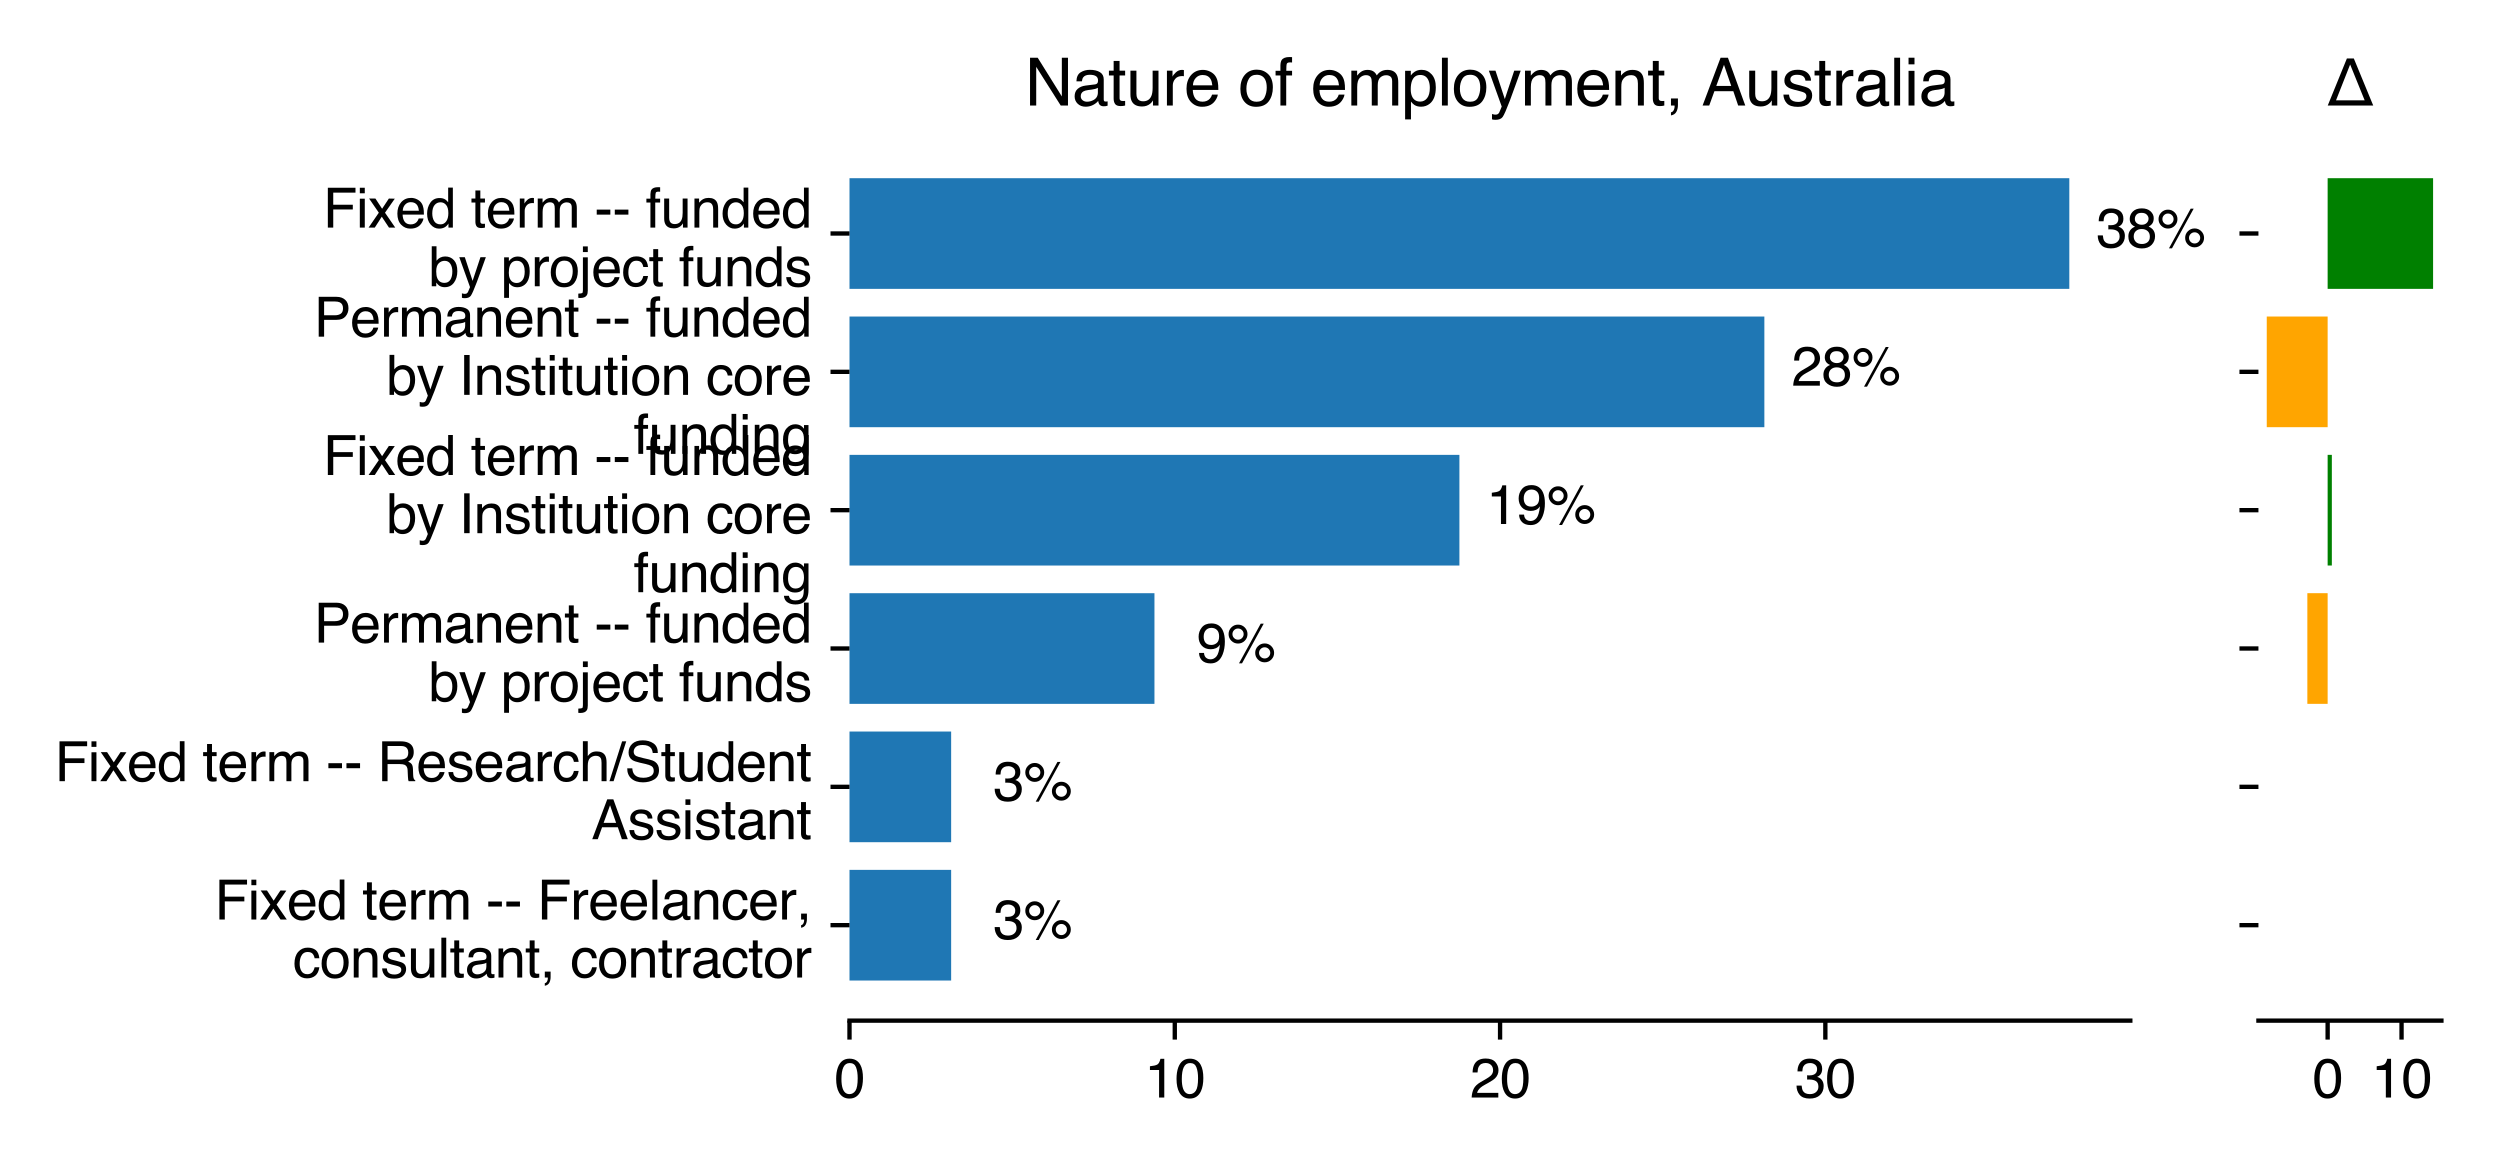 <?xml version="1.0" encoding="utf-8" standalone="no"?>
<!DOCTYPE svg PUBLIC "-//W3C//DTD SVG 1.1//EN"
  "http://www.w3.org/Graphics/SVG/1.1/DTD/svg11.dtd">
<svg xmlns:xlink="http://www.w3.org/1999/xlink" width="460.8pt" height="216pt" viewBox="0 0 460.8 216" xmlns="http://www.w3.org/2000/svg" version="1.1">
 <defs>
  <style type="text/css">*{stroke-linejoin: round; stroke-linecap: butt}</style>
 </defs>
 <g id="figure_1">
  <g id="patch_1">
   <path d="M 0 216 
L 460.8 216 
L 460.8 0 
L 0 0 
z
" style="fill: #ffffff"/>
  </g>
  <g id="axes_1">
   <g id="patch_2">
    <path d="M 156.58 188.12 
L 392.658 188.12 
L 392.658 25.451 
L 156.58 25.451 
z
" style="fill: #ffffff"/>
   </g>
   <g id="patch_3">
    <path d="M 156.58 180.726 
L 175.316 180.726 
L 175.316 160.329 
L 156.58 160.329 
z
" clip-path="url(#p1943623823)" style="fill: #1f77b4"/>
   </g>
   <g id="patch_4">
    <path d="M 156.58 155.229 
L 175.316 155.229 
L 175.316 134.832 
L 156.58 134.832 
z
" clip-path="url(#p1943623823)" style="fill: #1f77b4"/>
   </g>
   <g id="patch_5">
    <path d="M 156.58 129.733 
L 212.789 129.733 
L 212.789 109.335 
L 156.58 109.335 
z
" clip-path="url(#p1943623823)" style="fill: #1f77b4"/>
   </g>
   <g id="patch_6">
    <path d="M 156.58 104.236 
L 268.998 104.236 
L 268.998 83.839 
L 156.58 83.839 
z
" clip-path="url(#p1943623823)" style="fill: #1f77b4"/>
   </g>
   <g id="patch_7">
    <path d="M 156.58 78.739 
L 325.207 78.739 
L 325.207 58.342 
L 156.58 58.342 
z
" clip-path="url(#p1943623823)" style="fill: #1f77b4"/>
   </g>
   <g id="patch_8">
    <path d="M 156.58 53.243 
L 381.416 53.243 
L 381.416 32.845 
L 156.58 32.845 
z
" clip-path="url(#p1943623823)" style="fill: #1f77b4"/>
   </g>
   <g id="matplotlib.axis_1">
    <g id="xtick_1">
     <g id="line2d_1">
      <defs>
       <path id="m4c99cd72f3" d="M 0 0 
L 0 3.5 
" style="stroke: #000000; stroke-width: 0.8"/>
      </defs>
      <g>
       <use xlink:href="#m4c99cd72f3" x="156.58" y="188.12" style="stroke: #000000; stroke-width: 0.8"/>
      </g>
     </g>
     <g id="text_1">
      <!-- 0 -->
      <g transform="translate(153.8 202.293) scale(0.1 -0.1)">
       <defs>
        <path id="Helvetica-30" d="M 1731 4475 
Q 2600 4475 2988 3759 
Q 3288 3206 3288 2244 
Q 3288 1331 3016 734 
Q 2622 -122 1728 -122 
Q 922 -122 528 578 
Q 200 1163 200 2147 
Q 200 2909 397 3456 
Q 766 4475 1731 4475 
z
M 1725 391 
Q 2163 391 2422 778 
Q 2681 1166 2681 2222 
Q 2681 2984 2493 3476 
Q 2306 3969 1766 3969 
Q 1269 3969 1039 3501 
Q 809 3034 809 2125 
Q 809 1441 956 1025 
Q 1181 391 1725 391 
z
" transform="scale(0.016)"/>
       </defs>
       <use xlink:href="#Helvetica-30"/>
      </g>
     </g>
    </g>
    <g id="xtick_2">
     <g id="line2d_2">
      <g>
       <use xlink:href="#m4c99cd72f3" x="216.536" y="188.12" style="stroke: #000000; stroke-width: 0.8"/>
      </g>
     </g>
     <g id="text_2">
      <!-- 10 -->
      <g transform="translate(210.975 202.293) scale(0.1 -0.1)">
       <defs>
        <path id="Helvetica-31" d="M 613 3169 
L 613 3600 
Q 1222 3659 1462 3798 
Q 1703 3938 1822 4456 
L 2266 4456 
L 2266 0 
L 1666 0 
L 1666 3169 
L 613 3169 
z
" transform="scale(0.016)"/>
       </defs>
       <use xlink:href="#Helvetica-31"/>
       <use xlink:href="#Helvetica-30" x="55.615"/>
      </g>
     </g>
    </g>
    <g id="xtick_3">
     <g id="line2d_3">
      <g>
       <use xlink:href="#m4c99cd72f3" x="276.493" y="188.12" style="stroke: #000000; stroke-width: 0.8"/>
      </g>
     </g>
     <g id="text_3">
      <!-- 20 -->
      <g transform="translate(270.932 202.293) scale(0.1 -0.1)">
       <defs>
        <path id="Helvetica-32" d="M 200 0 
Q 231 578 439 1006 
Q 647 1434 1250 1784 
L 1850 2131 
Q 2253 2366 2416 2531 
Q 2672 2791 2672 3125 
Q 2672 3516 2437 3745 
Q 2203 3975 1813 3975 
Q 1234 3975 1013 3538 
Q 894 3303 881 2888 
L 309 2888 
Q 319 3472 525 3841 
Q 891 4491 1816 4491 
Q 2584 4491 2939 4075 
Q 3294 3659 3294 3150 
Q 3294 2613 2916 2231 
Q 2697 2009 2131 1694 
L 1703 1456 
Q 1397 1288 1222 1134 
Q 909 863 828 531 
L 3272 531 
L 3272 0 
L 200 0 
z
" transform="scale(0.016)"/>
       </defs>
       <use xlink:href="#Helvetica-32"/>
       <use xlink:href="#Helvetica-30" x="55.615"/>
      </g>
     </g>
    </g>
    <g id="xtick_4">
     <g id="line2d_4">
      <g>
       <use xlink:href="#m4c99cd72f3" x="336.449" y="188.12" style="stroke: #000000; stroke-width: 0.8"/>
      </g>
     </g>
     <g id="text_4">
      <!-- 30 -->
      <g transform="translate(330.888 202.293) scale(0.1 -0.1)">
       <defs>
        <path id="Helvetica-33" d="M 1663 -122 
Q 869 -122 511 314 
Q 153 750 153 1375 
L 741 1375 
Q 778 941 903 744 
Q 1122 391 1694 391 
Q 2138 391 2406 628 
Q 2675 866 2675 1241 
Q 2675 1703 2392 1887 
Q 2109 2072 1606 2072 
Q 1550 2072 1492 2070 
Q 1434 2069 1375 2066 
L 1375 2563 
Q 1463 2553 1522 2550 
Q 1581 2547 1650 2547 
Q 1966 2547 2169 2647 
Q 2525 2822 2525 3272 
Q 2525 3606 2287 3787 
Q 2050 3969 1734 3969 
Q 1172 3969 956 3594 
Q 838 3388 822 3006 
L 266 3006 
Q 266 3506 466 3856 
Q 809 4481 1675 4481 
Q 2359 4481 2734 4176 
Q 3109 3872 3109 3294 
Q 3109 2881 2888 2625 
Q 2750 2466 2531 2375 
Q 2884 2278 3082 2001 
Q 3281 1725 3281 1325 
Q 3281 684 2859 281 
Q 2438 -122 1663 -122 
z
" transform="scale(0.016)"/>
       </defs>
       <use xlink:href="#Helvetica-33"/>
       <use xlink:href="#Helvetica-30" x="55.615"/>
      </g>
     </g>
    </g>
   </g>
   <g id="matplotlib.axis_2">
    <g id="ytick_1">
     <g id="line2d_5">
      <defs>
       <path id="m8e343aef83" d="M 0 0 
L -3.5 0 
" style="stroke: #000000; stroke-width: 0.8"/>
      </defs>
      <g>
       <use xlink:href="#m8e343aef83" x="156.58" y="170.527" style="stroke: #000000; stroke-width: 0.8"/>
      </g>
     </g>
     <g id="text_5">
      <!-- Fixed term - - Freelancer, -->
      <g transform="translate(39.564 169.485) scale(0.1 -0.1)">
       <defs>
        <path id="Helvetica-46" d="M 547 4591 
L 3731 4591 
L 3731 4028 
L 1169 4028 
L 1169 2634 
L 3422 2634 
L 3422 2088 
L 1169 2088 
L 1169 0 
L 547 0 
L 547 4591 
z
" transform="scale(0.016)"/>
        <path id="Helvetica-69" d="M 413 3331 
L 984 3331 
L 984 0 
L 413 0 
L 413 3331 
z
M 413 4591 
L 984 4591 
L 984 3953 
L 413 3953 
L 413 4591 
z
" transform="scale(0.016)"/>
        <path id="Helvetica-78" d="M 94 3347 
L 822 3347 
L 1591 2169 
L 2369 3347 
L 3053 3331 
L 1925 1716 
L 3103 0 
L 2384 0 
L 1553 1256 
L 747 0 
L 34 0 
L 1213 1716 
L 94 3347 
z
" transform="scale(0.016)"/>
        <path id="Helvetica-65" d="M 1806 3422 
Q 2163 3422 2497 3255 
Q 2831 3088 3006 2822 
Q 3175 2569 3231 2231 
Q 3281 2000 3281 1494 
L 828 1494 
Q 844 984 1069 676 
Q 1294 369 1766 369 
Q 2206 369 2469 659 
Q 2619 828 2681 1050 
L 3234 1050 
Q 3213 866 3089 639 
Q 2966 413 2813 269 
Q 2556 19 2178 -69 
Q 1975 -119 1719 -119 
Q 1094 -119 659 336 
Q 225 791 225 1609 
Q 225 2416 662 2919 
Q 1100 3422 1806 3422 
z
M 2703 1941 
Q 2669 2306 2544 2525 
Q 2313 2931 1772 2931 
Q 1384 2931 1121 2651 
Q 859 2372 844 1941 
L 2703 1941 
z
M 1753 3428 
L 1753 3428 
z
" transform="scale(0.016)"/>
        <path id="Helvetica-64" d="M 769 1634 
Q 769 1097 997 734 
Q 1225 372 1728 372 
Q 2119 372 2370 708 
Q 2622 1044 2622 1672 
Q 2622 2306 2362 2611 
Q 2103 2916 1722 2916 
Q 1297 2916 1033 2591 
Q 769 2266 769 1634 
z
M 1616 3406 
Q 2000 3406 2259 3244 
Q 2409 3150 2600 2916 
L 2600 4606 
L 3141 4606 
L 3141 0 
L 2634 0 
L 2634 466 
Q 2438 156 2169 18 
Q 1900 -119 1553 -119 
Q 994 -119 584 351 
Q 175 822 175 1603 
Q 175 2334 548 2870 
Q 922 3406 1616 3406 
z
" transform="scale(0.016)"/>
        <path id="Helvetica-20" transform="scale(0.016)"/>
        <path id="Helvetica-74" d="M 525 4281 
L 1094 4281 
L 1094 3347 
L 1628 3347 
L 1628 2888 
L 1094 2888 
L 1094 703 
Q 1094 528 1213 469 
Q 1278 434 1431 434 
Q 1472 434 1519 436 
Q 1566 438 1628 444 
L 1628 0 
Q 1531 -28 1426 -40 
Q 1322 -53 1200 -53 
Q 806 -53 665 148 
Q 525 350 525 672 
L 525 2888 
L 72 2888 
L 72 3347 
L 525 3347 
L 525 4281 
z
" transform="scale(0.016)"/>
        <path id="Helvetica-72" d="M 428 3347 
L 963 3347 
L 963 2769 
Q 1028 2938 1284 3180 
Q 1541 3422 1875 3422 
Q 1891 3422 1928 3419 
Q 1966 3416 2056 3406 
L 2056 2813 
Q 2006 2822 1964 2825 
Q 1922 2828 1872 2828 
Q 1447 2828 1219 2554 
Q 991 2281 991 1925 
L 991 0 
L 428 0 
L 428 3347 
z
" transform="scale(0.016)"/>
        <path id="Helvetica-6d" d="M 413 3347 
L 969 3347 
L 969 2872 
Q 1169 3119 1331 3231 
Q 1609 3422 1963 3422 
Q 2363 3422 2606 3225 
Q 2744 3113 2856 2894 
Q 3044 3163 3297 3292 
Q 3550 3422 3866 3422 
Q 4541 3422 4784 2934 
Q 4916 2672 4916 2228 
L 4916 0 
L 4331 0 
L 4331 2325 
Q 4331 2659 4164 2784 
Q 3997 2909 3756 2909 
Q 3425 2909 3186 2687 
Q 2947 2466 2947 1947 
L 2947 0 
L 2375 0 
L 2375 2184 
Q 2375 2525 2294 2681 
Q 2166 2916 1816 2916 
Q 1497 2916 1236 2669 
Q 975 2422 975 1775 
L 975 0 
L 413 0 
L 413 3347 
z
" transform="scale(0.016)"/>
        <path id="Helvetica-2d" d="M 266 2072 
L 1834 2072 
L 1834 1494 
L 266 1494 
L 266 2072 
z
" transform="scale(0.016)"/>
        <path id="Helvetica-6c" d="M 428 4591 
L 991 4591 
L 991 0 
L 428 0 
L 428 4591 
z
" transform="scale(0.016)"/>
        <path id="Helvetica-61" d="M 844 891 
Q 844 647 1022 506 
Q 1200 366 1444 366 
Q 1741 366 2019 503 
Q 2488 731 2488 1250 
L 2488 1703 
Q 2384 1638 2221 1594 
Q 2059 1550 1903 1531 
L 1563 1488 
Q 1256 1447 1103 1359 
Q 844 1213 844 891 
z
M 2206 2028 
Q 2400 2053 2466 2191 
Q 2503 2266 2503 2406 
Q 2503 2694 2298 2823 
Q 2094 2953 1713 2953 
Q 1272 2953 1088 2716 
Q 984 2584 953 2325 
L 428 2325 
Q 444 2944 830 3186 
Q 1216 3428 1725 3428 
Q 2316 3428 2684 3203 
Q 3050 2978 3050 2503 
L 3050 575 
Q 3050 488 3086 434 
Q 3122 381 3238 381 
Q 3275 381 3322 386 
Q 3369 391 3422 400 
L 3422 -16 
Q 3291 -53 3222 -62 
Q 3153 -72 3034 -72 
Q 2744 -72 2613 134 
Q 2544 244 2516 444 
Q 2344 219 2022 53 
Q 1700 -113 1313 -113 
Q 847 -113 551 170 
Q 256 453 256 878 
Q 256 1344 547 1600 
Q 838 1856 1309 1916 
L 2206 2028 
z
M 1741 3428 
L 1741 3428 
z
" transform="scale(0.016)"/>
        <path id="Helvetica-6e" d="M 413 3347 
L 947 3347 
L 947 2872 
Q 1184 3166 1450 3294 
Q 1716 3422 2041 3422 
Q 2753 3422 3003 2925 
Q 3141 2653 3141 2147 
L 3141 0 
L 2569 0 
L 2569 2109 
Q 2569 2416 2478 2603 
Q 2328 2916 1934 2916 
Q 1734 2916 1606 2875 
Q 1375 2806 1200 2600 
Q 1059 2434 1017 2257 
Q 975 2081 975 1753 
L 975 0 
L 413 0 
L 413 3347 
z
M 1734 3428 
L 1734 3428 
z
" transform="scale(0.016)"/>
        <path id="Helvetica-63" d="M 1703 3444 
Q 2269 3444 2623 3169 
Q 2978 2894 3050 2222 
L 2503 2222 
Q 2453 2531 2275 2736 
Q 2097 2941 1703 2941 
Q 1166 2941 934 2416 
Q 784 2075 784 1575 
Q 784 1072 996 728 
Q 1209 384 1666 384 
Q 2016 384 2220 598 
Q 2425 813 2503 1184 
L 3050 1184 
Q 2956 519 2581 211 
Q 2206 -97 1622 -97 
Q 966 -97 575 383 
Q 184 863 184 1581 
Q 184 2463 612 2953 
Q 1041 3444 1703 3444 
z
M 1616 3428 
L 1616 3428 
z
" transform="scale(0.016)"/>
        <path id="Helvetica-2c" d="M 531 -653 
Q 747 -616 834 -350 
Q 881 -209 881 -78 
Q 881 -56 879 -39 
Q 878 -22 872 0 
L 531 0 
L 531 681 
L 1200 681 
L 1200 50 
Q 1200 -322 1050 -603 
Q 900 -884 531 -950 
L 531 -653 
z
" transform="scale(0.016)"/>
       </defs>
       <use xlink:href="#Helvetica-46"/>
       <use xlink:href="#Helvetica-69" x="61.084"/>
       <use xlink:href="#Helvetica-78" x="83.301"/>
       <use xlink:href="#Helvetica-65" x="133.301"/>
       <use xlink:href="#Helvetica-64" x="188.916"/>
       <use xlink:href="#Helvetica-20" x="244.531"/>
       <use xlink:href="#Helvetica-74" x="272.314"/>
       <use xlink:href="#Helvetica-65" x="300.098"/>
       <use xlink:href="#Helvetica-72" x="355.713"/>
       <use xlink:href="#Helvetica-6d" x="389.014"/>
       <use xlink:href="#Helvetica-20" x="472.314"/>
       <use xlink:href="#Helvetica-2d" x="500.098"/>
       <use xlink:href="#Helvetica-2d" x="533.398"/>
       <use xlink:href="#Helvetica-20" x="566.699"/>
       <use xlink:href="#Helvetica-46" x="594.482"/>
       <use xlink:href="#Helvetica-72" x="655.566"/>
       <use xlink:href="#Helvetica-65" x="688.867"/>
       <use xlink:href="#Helvetica-65" x="744.482"/>
       <use xlink:href="#Helvetica-6c" x="800.098"/>
       <use xlink:href="#Helvetica-61" x="822.314"/>
       <use xlink:href="#Helvetica-6e" x="877.93"/>
       <use xlink:href="#Helvetica-63" x="933.545"/>
       <use xlink:href="#Helvetica-65" x="983.545"/>
       <use xlink:href="#Helvetica-72" x="1039.16"/>
       <use xlink:href="#Helvetica-2c" x="1072.461"/>
      </g>
      <!-- consultant, contractor -->
      <g transform="translate(53.982 180.178) scale(0.1 -0.1)">
       <defs>
        <path id="Helvetica-6f" d="M 1741 363 
Q 2300 363 2508 786 
Q 2716 1209 2716 1728 
Q 2716 2197 2566 2491 
Q 2328 2953 1747 2953 
Q 1231 2953 997 2559 
Q 763 2166 763 1609 
Q 763 1075 997 719 
Q 1231 363 1741 363 
z
M 1763 3444 
Q 2409 3444 2856 3012 
Q 3303 2581 3303 1744 
Q 3303 934 2909 406 
Q 2516 -122 1688 -122 
Q 997 -122 590 345 
Q 184 813 184 1600 
Q 184 2444 612 2944 
Q 1041 3444 1763 3444 
z
M 1744 3428 
L 1744 3428 
z
" transform="scale(0.016)"/>
        <path id="Helvetica-73" d="M 747 1050 
Q 772 769 888 619 
Q 1100 347 1625 347 
Q 1938 347 2175 483 
Q 2413 619 2413 903 
Q 2413 1119 2222 1231 
Q 2100 1300 1741 1391 
L 1294 1503 
Q 866 1609 663 1741 
Q 300 1969 300 2372 
Q 300 2847 642 3140 
Q 984 3434 1563 3434 
Q 2319 3434 2653 2991 
Q 2863 2709 2856 2384 
L 2325 2384 
Q 2309 2575 2191 2731 
Q 1997 2953 1519 2953 
Q 1200 2953 1036 2831 
Q 872 2709 872 2509 
Q 872 2291 1088 2159 
Q 1213 2081 1456 2022 
L 1828 1931 
Q 2434 1784 2641 1647 
Q 2969 1431 2969 969 
Q 2969 522 2630 197 
Q 2291 -128 1597 -128 
Q 850 -128 539 211 
Q 228 550 206 1050 
L 747 1050 
z
M 1578 3428 
L 1578 3428 
z
" transform="scale(0.016)"/>
        <path id="Helvetica-75" d="M 975 3347 
L 975 1125 
Q 975 869 1056 706 
Q 1206 406 1616 406 
Q 2203 406 2416 931 
Q 2531 1213 2531 1703 
L 2531 3347 
L 3094 3347 
L 3094 0 
L 2563 0 
L 2569 494 
Q 2459 303 2297 172 
Q 1975 -91 1516 -91 
Q 800 -91 541 388 
Q 400 644 400 1072 
L 400 3347 
L 975 3347 
z
M 1747 3428 
L 1747 3428 
z
" transform="scale(0.016)"/>
       </defs>
       <use xlink:href="#Helvetica-63"/>
       <use xlink:href="#Helvetica-6f" x="50"/>
       <use xlink:href="#Helvetica-6e" x="105.615"/>
       <use xlink:href="#Helvetica-73" x="161.23"/>
       <use xlink:href="#Helvetica-75" x="211.23"/>
       <use xlink:href="#Helvetica-6c" x="266.846"/>
       <use xlink:href="#Helvetica-74" x="289.062"/>
       <use xlink:href="#Helvetica-61" x="316.846"/>
       <use xlink:href="#Helvetica-6e" x="372.461"/>
       <use xlink:href="#Helvetica-74" x="428.076"/>
       <use xlink:href="#Helvetica-2c" x="455.859"/>
       <use xlink:href="#Helvetica-20" x="483.643"/>
       <use xlink:href="#Helvetica-63" x="511.426"/>
       <use xlink:href="#Helvetica-6f" x="561.426"/>
       <use xlink:href="#Helvetica-6e" x="617.041"/>
       <use xlink:href="#Helvetica-74" x="672.656"/>
       <use xlink:href="#Helvetica-72" x="700.439"/>
       <use xlink:href="#Helvetica-61" x="733.74"/>
       <use xlink:href="#Helvetica-63" x="789.355"/>
       <use xlink:href="#Helvetica-74" x="839.355"/>
       <use xlink:href="#Helvetica-6f" x="867.139"/>
       <use xlink:href="#Helvetica-72" x="922.754"/>
      </g>
     </g>
    </g>
    <g id="ytick_2">
     <g id="line2d_6">
      <g>
       <use xlink:href="#m8e343aef83" x="156.58" y="145.031" style="stroke: #000000; stroke-width: 0.8"/>
      </g>
     </g>
     <g id="text_6">
      <!-- Fixed term - - Research/Student -->
      <g transform="translate(10.092 143.988) scale(0.1 -0.1)">
       <defs>
        <path id="Helvetica-52" d="M 2622 2488 
Q 3059 2488 3314 2663 
Q 3569 2838 3569 3294 
Q 3569 3784 3213 3963 
Q 3022 4056 2703 4056 
L 1184 4056 
L 1184 2488 
L 2622 2488 
z
M 563 4591 
L 2688 4591 
Q 3213 4591 3553 4438 
Q 4200 4144 4200 3353 
Q 4200 2941 4029 2678 
Q 3859 2416 3553 2256 
Q 3822 2147 3958 1969 
Q 4094 1791 4109 1391 
L 4131 775 
Q 4141 513 4175 384 
Q 4231 166 4375 103 
L 4375 0 
L 3613 0 
Q 3581 59 3562 153 
Q 3544 247 3531 516 
L 3494 1281 
Q 3472 1731 3159 1884 
Q 2981 1969 2600 1969 
L 1184 1969 
L 1184 0 
L 563 0 
L 563 4591 
z
" transform="scale(0.016)"/>
        <path id="Helvetica-68" d="M 413 4606 
L 975 4606 
L 975 2894 
Q 1175 3147 1334 3250 
Q 1606 3428 2013 3428 
Q 2741 3428 3000 2919 
Q 3141 2641 3141 2147 
L 3141 0 
L 2563 0 
L 2563 2109 
Q 2563 2478 2469 2650 
Q 2316 2925 1894 2925 
Q 1544 2925 1259 2684 
Q 975 2444 975 1775 
L 975 0 
L 413 0 
L 413 4606 
z
" transform="scale(0.016)"/>
        <path id="Helvetica-2f" d="M 1456 4591 
L 1931 4591 
L 475 0 
L 0 0 
L 1456 4591 
z
" transform="scale(0.016)"/>
        <path id="Helvetica-53" d="M 894 1481 
Q 916 1091 1078 847 
Q 1388 391 2169 391 
Q 2519 391 2806 491 
Q 3363 684 3363 1184 
Q 3363 1559 3128 1719 
Q 2891 1875 2384 1991 
L 1763 2131 
Q 1153 2269 900 2434 
Q 463 2722 463 3294 
Q 463 3913 891 4309 
Q 1319 4706 2103 4706 
Q 2825 4706 3329 4357 
Q 3834 4009 3834 3244 
L 3250 3244 
Q 3203 3613 3050 3809 
Q 2766 4169 2084 4169 
Q 1534 4169 1293 3937 
Q 1053 3706 1053 3400 
Q 1053 3063 1334 2906 
Q 1519 2806 2169 2656 
L 2813 2509 
Q 3278 2403 3531 2219 
Q 3969 1897 3969 1284 
Q 3969 522 3414 194 
Q 2859 -134 2125 -134 
Q 1269 -134 784 303 
Q 300 738 309 1481 
L 894 1481 
z
M 2150 4716 
L 2150 4716 
z
" transform="scale(0.016)"/>
       </defs>
       <use xlink:href="#Helvetica-46"/>
       <use xlink:href="#Helvetica-69" x="61.084"/>
       <use xlink:href="#Helvetica-78" x="83.301"/>
       <use xlink:href="#Helvetica-65" x="133.301"/>
       <use xlink:href="#Helvetica-64" x="188.916"/>
       <use xlink:href="#Helvetica-20" x="244.531"/>
       <use xlink:href="#Helvetica-74" x="272.314"/>
       <use xlink:href="#Helvetica-65" x="300.098"/>
       <use xlink:href="#Helvetica-72" x="355.713"/>
       <use xlink:href="#Helvetica-6d" x="389.014"/>
       <use xlink:href="#Helvetica-20" x="472.314"/>
       <use xlink:href="#Helvetica-2d" x="500.098"/>
       <use xlink:href="#Helvetica-2d" x="533.398"/>
       <use xlink:href="#Helvetica-20" x="566.699"/>
       <use xlink:href="#Helvetica-52" x="594.482"/>
       <use xlink:href="#Helvetica-65" x="666.699"/>
       <use xlink:href="#Helvetica-73" x="722.314"/>
       <use xlink:href="#Helvetica-65" x="772.314"/>
       <use xlink:href="#Helvetica-61" x="827.93"/>
       <use xlink:href="#Helvetica-72" x="883.545"/>
       <use xlink:href="#Helvetica-63" x="916.846"/>
       <use xlink:href="#Helvetica-68" x="966.846"/>
       <use xlink:href="#Helvetica-2f" x="1022.461"/>
       <use xlink:href="#Helvetica-53" x="1050.244"/>
       <use xlink:href="#Helvetica-74" x="1116.943"/>
       <use xlink:href="#Helvetica-75" x="1144.727"/>
       <use xlink:href="#Helvetica-64" x="1200.342"/>
       <use xlink:href="#Helvetica-65" x="1255.957"/>
       <use xlink:href="#Helvetica-6e" x="1311.572"/>
       <use xlink:href="#Helvetica-74" x="1367.188"/>
      </g>
      <!-- Assistant -->
      <g transform="translate(109.01 154.681) scale(0.1 -0.1)">
       <defs>
        <path id="Helvetica-41" d="M 2844 1881 
L 2147 3909 
L 1406 1881 
L 2844 1881 
z
M 1822 4591 
L 2525 4591 
L 4191 0 
L 3509 0 
L 3044 1375 
L 1228 1375 
L 731 0 
L 94 0 
L 1822 4591 
z
" transform="scale(0.016)"/>
       </defs>
       <use xlink:href="#Helvetica-41"/>
       <use xlink:href="#Helvetica-73" x="66.699"/>
       <use xlink:href="#Helvetica-73" x="116.699"/>
       <use xlink:href="#Helvetica-69" x="166.699"/>
       <use xlink:href="#Helvetica-73" x="188.916"/>
       <use xlink:href="#Helvetica-74" x="238.916"/>
       <use xlink:href="#Helvetica-61" x="266.699"/>
       <use xlink:href="#Helvetica-6e" x="322.314"/>
       <use xlink:href="#Helvetica-74" x="377.93"/>
      </g>
     </g>
    </g>
    <g id="ytick_3">
     <g id="line2d_7">
      <g>
       <use xlink:href="#m8e343aef83" x="156.58" y="119.534" style="stroke: #000000; stroke-width: 0.8"/>
      </g>
     </g>
     <g id="text_7">
      <!-- Permanent - - funded -->
      <g transform="translate(57.869 118.441) scale(0.1 -0.1)">
       <defs>
        <path id="Helvetica-50" d="M 547 4591 
L 2613 4591 
Q 3225 4591 3600 4245 
Q 3975 3900 3975 3275 
Q 3975 2738 3640 2339 
Q 3306 1941 2613 1941 
L 1169 1941 
L 1169 0 
L 547 0 
L 547 4591 
z
M 3347 3272 
Q 3347 3778 2972 3959 
Q 2766 4056 2406 4056 
L 1169 4056 
L 1169 2466 
L 2406 2466 
Q 2825 2466 3086 2644 
Q 3347 2822 3347 3272 
z
" transform="scale(0.016)"/>
        <path id="Helvetica-66" d="M 553 3856 
Q 566 4206 675 4369 
Q 872 4656 1434 4656 
Q 1488 4656 1544 4653 
Q 1600 4650 1672 4644 
L 1672 4131 
Q 1584 4138 1545 4139 
Q 1506 4141 1472 4141 
Q 1216 4141 1166 4008 
Q 1116 3875 1116 3331 
L 1672 3331 
L 1672 2888 
L 1109 2888 
L 1109 0 
L 553 0 
L 553 2888 
L 88 2888 
L 88 3331 
L 553 3331 
L 553 3856 
z
" transform="scale(0.016)"/>
       </defs>
       <use xlink:href="#Helvetica-50"/>
       <use xlink:href="#Helvetica-65" x="66.699"/>
       <use xlink:href="#Helvetica-72" x="122.314"/>
       <use xlink:href="#Helvetica-6d" x="155.615"/>
       <use xlink:href="#Helvetica-61" x="238.916"/>
       <use xlink:href="#Helvetica-6e" x="294.531"/>
       <use xlink:href="#Helvetica-65" x="350.146"/>
       <use xlink:href="#Helvetica-6e" x="405.762"/>
       <use xlink:href="#Helvetica-74" x="461.377"/>
       <use xlink:href="#Helvetica-20" x="489.16"/>
       <use xlink:href="#Helvetica-2d" x="516.943"/>
       <use xlink:href="#Helvetica-2d" x="550.244"/>
       <use xlink:href="#Helvetica-20" x="583.545"/>
       <use xlink:href="#Helvetica-66" x="611.328"/>
       <use xlink:href="#Helvetica-75" x="639.111"/>
       <use xlink:href="#Helvetica-6e" x="694.727"/>
       <use xlink:href="#Helvetica-64" x="750.342"/>
       <use xlink:href="#Helvetica-65" x="805.957"/>
       <use xlink:href="#Helvetica-64" x="861.572"/>
      </g>
      <!-- by project funds -->
      <g transform="translate(78.989 129.255) scale(0.1 -0.1)">
       <defs>
        <path id="Helvetica-62" d="M 369 4606 
L 916 4606 
L 916 2941 
Q 1100 3181 1356 3307 
Q 1613 3434 1913 3434 
Q 2538 3434 2927 3004 
Q 3316 2575 3316 1738 
Q 3316 944 2931 419 
Q 2547 -106 1866 -106 
Q 1484 -106 1222 78 
Q 1066 188 888 428 
L 888 0 
L 369 0 
L 369 4606 
z
M 1831 391 
Q 2288 391 2514 753 
Q 2741 1116 2741 1709 
Q 2741 2238 2514 2584 
Q 2288 2931 1847 2931 
Q 1463 2931 1173 2647 
Q 884 2363 884 1709 
Q 884 1238 1003 944 
Q 1225 391 1831 391 
z
" transform="scale(0.016)"/>
        <path id="Helvetica-79" d="M 2503 3347 
L 3125 3347 
Q 3006 3025 2597 1878 
Q 2291 1016 2084 472 
Q 1597 -809 1397 -1090 
Q 1197 -1372 709 -1372 
Q 591 -1372 527 -1362 
Q 463 -1353 369 -1328 
L 369 -816 
Q 516 -856 581 -865 
Q 647 -875 697 -875 
Q 853 -875 926 -823 
Q 1000 -772 1050 -697 
Q 1066 -672 1162 -440 
Q 1259 -209 1303 -97 
L 66 3347 
L 703 3347 
L 1600 622 
L 2503 3347 
z
M 1597 3428 
L 1597 3428 
z
" transform="scale(0.016)"/>
        <path id="Helvetica-70" d="M 1825 378 
Q 2219 378 2480 708 
Q 2741 1038 2741 1694 
Q 2741 2094 2625 2381 
Q 2406 2934 1825 2934 
Q 1241 2934 1025 2350 
Q 909 2038 909 1556 
Q 909 1169 1025 897 
Q 1244 378 1825 378 
z
M 369 3331 
L 916 3331 
L 916 2888 
Q 1084 3116 1284 3241 
Q 1569 3428 1953 3428 
Q 2522 3428 2919 2992 
Q 3316 2556 3316 1747 
Q 3316 653 2744 184 
Q 2381 -113 1900 -113 
Q 1522 -113 1266 53 
Q 1116 147 931 375 
L 931 -1334 
L 369 -1334 
L 369 3331 
z
" transform="scale(0.016)"/>
        <path id="Helvetica-6a" d="M 975 3941 
L 413 3941 
L 413 4591 
L 975 4591 
L 975 3941 
z
M -119 -847 
Q 259 -834 336 -779 
Q 413 -725 413 -438 
L 413 3331 
L 975 3331 
L 975 -497 
Q 975 -863 856 -1044 
Q 659 -1350 109 -1350 
Q 69 -1350 23 -1347 
Q -22 -1344 -119 -1334 
L -119 -847 
z
" transform="scale(0.016)"/>
       </defs>
       <use xlink:href="#Helvetica-62"/>
       <use xlink:href="#Helvetica-79" x="55.615"/>
       <use xlink:href="#Helvetica-20" x="105.615"/>
       <use xlink:href="#Helvetica-70" x="133.398"/>
       <use xlink:href="#Helvetica-72" x="189.014"/>
       <use xlink:href="#Helvetica-6f" x="222.314"/>
       <use xlink:href="#Helvetica-6a" x="277.93"/>
       <use xlink:href="#Helvetica-65" x="300.146"/>
       <use xlink:href="#Helvetica-63" x="355.762"/>
       <use xlink:href="#Helvetica-74" x="405.762"/>
       <use xlink:href="#Helvetica-20" x="433.545"/>
       <use xlink:href="#Helvetica-66" x="461.328"/>
       <use xlink:href="#Helvetica-75" x="489.111"/>
       <use xlink:href="#Helvetica-6e" x="544.727"/>
       <use xlink:href="#Helvetica-64" x="600.342"/>
       <use xlink:href="#Helvetica-73" x="655.957"/>
      </g>
     </g>
    </g>
    <g id="ytick_4">
     <g id="line2d_8">
      <g>
       <use xlink:href="#m8e343aef83" x="156.58" y="94.037" style="stroke: #000000; stroke-width: 0.8"/>
      </g>
     </g>
     <g id="text_8">
      <!-- Fixed term - - funded -->
      <g transform="translate(59.553 87.554) scale(0.1 -0.1)">
       <use xlink:href="#Helvetica-46"/>
       <use xlink:href="#Helvetica-69" x="61.084"/>
       <use xlink:href="#Helvetica-78" x="83.301"/>
       <use xlink:href="#Helvetica-65" x="133.301"/>
       <use xlink:href="#Helvetica-64" x="188.916"/>
       <use xlink:href="#Helvetica-20" x="244.531"/>
       <use xlink:href="#Helvetica-74" x="272.314"/>
       <use xlink:href="#Helvetica-65" x="300.098"/>
       <use xlink:href="#Helvetica-72" x="355.713"/>
       <use xlink:href="#Helvetica-6d" x="389.014"/>
       <use xlink:href="#Helvetica-20" x="472.314"/>
       <use xlink:href="#Helvetica-2d" x="500.098"/>
       <use xlink:href="#Helvetica-2d" x="533.398"/>
       <use xlink:href="#Helvetica-20" x="566.699"/>
       <use xlink:href="#Helvetica-66" x="594.482"/>
       <use xlink:href="#Helvetica-75" x="622.266"/>
       <use xlink:href="#Helvetica-6e" x="677.881"/>
       <use xlink:href="#Helvetica-64" x="733.496"/>
       <use xlink:href="#Helvetica-65" x="789.111"/>
       <use xlink:href="#Helvetica-64" x="844.727"/>
      </g>
      <!-- by Institution core -->
      <g transform="translate(71.211 98.275) scale(0.1 -0.1)">
       <defs>
        <path id="Helvetica-49" d="M 628 4591 
L 1256 4591 
L 1256 0 
L 628 0 
L 628 4591 
z
" transform="scale(0.016)"/>
       </defs>
       <use xlink:href="#Helvetica-62"/>
       <use xlink:href="#Helvetica-79" x="55.615"/>
       <use xlink:href="#Helvetica-20" x="105.615"/>
       <use xlink:href="#Helvetica-49" x="133.398"/>
       <use xlink:href="#Helvetica-6e" x="161.182"/>
       <use xlink:href="#Helvetica-73" x="216.797"/>
       <use xlink:href="#Helvetica-74" x="266.797"/>
       <use xlink:href="#Helvetica-69" x="294.58"/>
       <use xlink:href="#Helvetica-74" x="316.797"/>
       <use xlink:href="#Helvetica-75" x="344.58"/>
       <use xlink:href="#Helvetica-74" x="400.195"/>
       <use xlink:href="#Helvetica-69" x="427.979"/>
       <use xlink:href="#Helvetica-6f" x="450.195"/>
       <use xlink:href="#Helvetica-6e" x="505.811"/>
       <use xlink:href="#Helvetica-20" x="561.426"/>
       <use xlink:href="#Helvetica-63" x="589.209"/>
       <use xlink:href="#Helvetica-6f" x="639.209"/>
       <use xlink:href="#Helvetica-72" x="694.824"/>
       <use xlink:href="#Helvetica-65" x="728.125"/>
      </g>
      <!-- funding -->
      <g transform="translate(116.775 109.149) scale(0.1 -0.1)">
       <defs>
        <path id="Helvetica-67" d="M 1594 3406 
Q 1988 3406 2281 3213 
Q 2441 3103 2606 2894 
L 2606 3316 
L 3125 3316 
L 3125 272 
Q 3125 -366 2938 -734 
Q 2588 -1416 1616 -1416 
Q 1075 -1416 706 -1173 
Q 338 -931 294 -416 
L 866 -416 
Q 906 -641 1028 -763 
Q 1219 -950 1628 -950 
Q 2275 -950 2475 -494 
Q 2594 -225 2584 466 
Q 2416 209 2178 84 
Q 1941 -41 1550 -41 
Q 1006 -41 598 345 
Q 191 731 191 1622 
Q 191 2463 602 2934 
Q 1013 3406 1594 3406 
z
M 2606 1688 
Q 2606 2309 2350 2609 
Q 2094 2909 1697 2909 
Q 1103 2909 884 2353 
Q 769 2056 769 1575 
Q 769 1009 998 714 
Q 1228 419 1616 419 
Q 2222 419 2469 966 
Q 2606 1275 2606 1688 
z
M 1659 3428 
L 1659 3428 
z
" transform="scale(0.016)"/>
       </defs>
       <use xlink:href="#Helvetica-66"/>
       <use xlink:href="#Helvetica-75" x="27.783"/>
       <use xlink:href="#Helvetica-6e" x="83.398"/>
       <use xlink:href="#Helvetica-64" x="139.014"/>
       <use xlink:href="#Helvetica-69" x="194.629"/>
       <use xlink:href="#Helvetica-6e" x="216.846"/>
       <use xlink:href="#Helvetica-67" x="272.461"/>
      </g>
     </g>
    </g>
    <g id="ytick_5">
     <g id="line2d_9">
      <g>
       <use xlink:href="#m8e343aef83" x="156.58" y="68.541" style="stroke: #000000; stroke-width: 0.8"/>
      </g>
     </g>
     <g id="text_9">
      <!-- Permanent - - funded -->
      <g transform="translate(57.869 62.058) scale(0.1 -0.1)">
       <use xlink:href="#Helvetica-50"/>
       <use xlink:href="#Helvetica-65" x="66.699"/>
       <use xlink:href="#Helvetica-72" x="122.314"/>
       <use xlink:href="#Helvetica-6d" x="155.615"/>
       <use xlink:href="#Helvetica-61" x="238.916"/>
       <use xlink:href="#Helvetica-6e" x="294.531"/>
       <use xlink:href="#Helvetica-65" x="350.146"/>
       <use xlink:href="#Helvetica-6e" x="405.762"/>
       <use xlink:href="#Helvetica-74" x="461.377"/>
       <use xlink:href="#Helvetica-20" x="489.16"/>
       <use xlink:href="#Helvetica-2d" x="516.943"/>
       <use xlink:href="#Helvetica-2d" x="550.244"/>
       <use xlink:href="#Helvetica-20" x="583.545"/>
       <use xlink:href="#Helvetica-66" x="611.328"/>
       <use xlink:href="#Helvetica-75" x="639.111"/>
       <use xlink:href="#Helvetica-6e" x="694.727"/>
       <use xlink:href="#Helvetica-64" x="750.342"/>
       <use xlink:href="#Helvetica-65" x="805.957"/>
       <use xlink:href="#Helvetica-64" x="861.572"/>
      </g>
      <!-- by Institution core -->
      <g transform="translate(71.211 72.778) scale(0.1 -0.1)">
       <use xlink:href="#Helvetica-62"/>
       <use xlink:href="#Helvetica-79" x="55.615"/>
       <use xlink:href="#Helvetica-20" x="105.615"/>
       <use xlink:href="#Helvetica-49" x="133.398"/>
       <use xlink:href="#Helvetica-6e" x="161.182"/>
       <use xlink:href="#Helvetica-73" x="216.797"/>
       <use xlink:href="#Helvetica-74" x="266.797"/>
       <use xlink:href="#Helvetica-69" x="294.58"/>
       <use xlink:href="#Helvetica-74" x="316.797"/>
       <use xlink:href="#Helvetica-75" x="344.58"/>
       <use xlink:href="#Helvetica-74" x="400.195"/>
       <use xlink:href="#Helvetica-69" x="427.979"/>
       <use xlink:href="#Helvetica-6f" x="450.195"/>
       <use xlink:href="#Helvetica-6e" x="505.811"/>
       <use xlink:href="#Helvetica-20" x="561.426"/>
       <use xlink:href="#Helvetica-63" x="589.209"/>
       <use xlink:href="#Helvetica-6f" x="639.209"/>
       <use xlink:href="#Helvetica-72" x="694.824"/>
       <use xlink:href="#Helvetica-65" x="728.125"/>
      </g>
      <!-- funding -->
      <g transform="translate(116.775 83.652) scale(0.1 -0.1)">
       <use xlink:href="#Helvetica-66"/>
       <use xlink:href="#Helvetica-75" x="27.783"/>
       <use xlink:href="#Helvetica-6e" x="83.398"/>
       <use xlink:href="#Helvetica-64" x="139.014"/>
       <use xlink:href="#Helvetica-69" x="194.629"/>
       <use xlink:href="#Helvetica-6e" x="216.846"/>
       <use xlink:href="#Helvetica-67" x="272.461"/>
      </g>
     </g>
    </g>
    <g id="ytick_6">
     <g id="line2d_10">
      <g>
       <use xlink:href="#m8e343aef83" x="156.58" y="43.044" style="stroke: #000000; stroke-width: 0.8"/>
      </g>
     </g>
     <g id="text_10">
      <!-- Fixed term - - funded -->
      <g transform="translate(59.553 41.951) scale(0.1 -0.1)">
       <use xlink:href="#Helvetica-46"/>
       <use xlink:href="#Helvetica-69" x="61.084"/>
       <use xlink:href="#Helvetica-78" x="83.301"/>
       <use xlink:href="#Helvetica-65" x="133.301"/>
       <use xlink:href="#Helvetica-64" x="188.916"/>
       <use xlink:href="#Helvetica-20" x="244.531"/>
       <use xlink:href="#Helvetica-74" x="272.314"/>
       <use xlink:href="#Helvetica-65" x="300.098"/>
       <use xlink:href="#Helvetica-72" x="355.713"/>
       <use xlink:href="#Helvetica-6d" x="389.014"/>
       <use xlink:href="#Helvetica-20" x="472.314"/>
       <use xlink:href="#Helvetica-2d" x="500.098"/>
       <use xlink:href="#Helvetica-2d" x="533.398"/>
       <use xlink:href="#Helvetica-20" x="566.699"/>
       <use xlink:href="#Helvetica-66" x="594.482"/>
       <use xlink:href="#Helvetica-75" x="622.266"/>
       <use xlink:href="#Helvetica-6e" x="677.881"/>
       <use xlink:href="#Helvetica-64" x="733.496"/>
       <use xlink:href="#Helvetica-65" x="789.111"/>
       <use xlink:href="#Helvetica-64" x="844.727"/>
      </g>
      <!-- by project funds -->
      <g transform="translate(78.989 52.765) scale(0.1 -0.1)">
       <use xlink:href="#Helvetica-62"/>
       <use xlink:href="#Helvetica-79" x="55.615"/>
       <use xlink:href="#Helvetica-20" x="105.615"/>
       <use xlink:href="#Helvetica-70" x="133.398"/>
       <use xlink:href="#Helvetica-72" x="189.014"/>
       <use xlink:href="#Helvetica-6f" x="222.314"/>
       <use xlink:href="#Helvetica-6a" x="277.93"/>
       <use xlink:href="#Helvetica-65" x="300.146"/>
       <use xlink:href="#Helvetica-63" x="355.762"/>
       <use xlink:href="#Helvetica-74" x="405.762"/>
       <use xlink:href="#Helvetica-20" x="433.545"/>
       <use xlink:href="#Helvetica-66" x="461.328"/>
       <use xlink:href="#Helvetica-75" x="489.111"/>
       <use xlink:href="#Helvetica-6e" x="544.727"/>
       <use xlink:href="#Helvetica-64" x="600.342"/>
       <use xlink:href="#Helvetica-73" x="655.957"/>
      </g>
     </g>
    </g>
   </g>
   <g id="patch_9">
    <path d="M 156.58 188.12 
L 392.658 188.12 
" style="fill: none; stroke: #000000; stroke-width: 0.8; stroke-linejoin: miter; stroke-linecap: square"/>
   </g>
   <g id="text_11">
    <!-- 3% -->
    <g transform="translate(183.09 173.072) scale(0.1 -0.1)">
     <defs>
      <path id="Helvetica-25" d="M 4363 2175 
Q 4813 2175 5131 1856 
Q 5450 1538 5450 1088 
Q 5450 638 5131 319 
Q 4813 0 4363 0 
Q 3909 0 3590 319 
Q 3272 638 3272 1088 
Q 3272 1538 3590 1856 
Q 3909 2175 4363 2175 
z
M 3909 4456 
L 4256 4456 
L 1753 -119 
L 1406 -119 
L 3909 4456 
z
M 1294 2606 
Q 1563 2606 1752 2795 
Q 1941 2984 1941 3250 
Q 1941 3516 1752 3705 
Q 1563 3894 1294 3894 
Q 1028 3894 839 3706 
Q 650 3519 650 3250 
Q 650 2984 839 2795 
Q 1028 2606 1294 2606 
z
M 1294 4341 
Q 1747 4341 2065 4020 
Q 2384 3700 2384 3250 
Q 2384 2800 2065 2481 
Q 1747 2163 1294 2163 
Q 844 2163 525 2481 
Q 206 2800 206 3250 
Q 206 3700 525 4020 
Q 844 4341 1294 4341 
z
M 4363 444 
Q 4628 444 4817 633 
Q 5006 822 5006 1088 
Q 5006 1353 4817 1542 
Q 4628 1731 4363 1731 
Q 4094 1731 3905 1542 
Q 3716 1353 3716 1088 
Q 3716 822 3905 633 
Q 4094 444 4363 444 
z
" transform="scale(0.016)"/>
     </defs>
     <use xlink:href="#Helvetica-33"/>
     <use xlink:href="#Helvetica-25" x="55.615"/>
    </g>
   </g>
   <g id="text_12">
    <!-- 3% -->
    <g transform="translate(183.09 147.575) scale(0.1 -0.1)">
     <use xlink:href="#Helvetica-33"/>
     <use xlink:href="#Helvetica-25" x="55.615"/>
    </g>
   </g>
   <g id="text_13">
    <!-- 9% -->
    <g transform="translate(220.562 122.078) scale(0.1 -0.1)">
     <defs>
      <path id="Helvetica-39" d="M 850 1081 
Q 875 616 1209 438 
Q 1381 344 1597 344 
Q 2000 344 2284 680 
Q 2569 1016 2688 2044 
Q 2500 1747 2223 1626 
Q 1947 1506 1628 1506 
Q 981 1506 604 1909 
Q 228 2313 228 2947 
Q 228 3556 600 4018 
Q 972 4481 1697 4481 
Q 2675 4481 3047 3600 
Q 3253 3116 3253 2388 
Q 3253 1566 3006 931 
Q 2597 -125 1619 -125 
Q 963 -125 622 219 
Q 281 563 281 1081 
L 850 1081 
z
M 1703 2000 
Q 2038 2000 2314 2220 
Q 2591 2441 2591 2991 
Q 2591 3484 2342 3726 
Q 2094 3969 1709 3969 
Q 1297 3969 1055 3692 
Q 813 3416 813 2953 
Q 813 2516 1025 2258 
Q 1238 2000 1703 2000 
z
" transform="scale(0.016)"/>
     </defs>
     <use xlink:href="#Helvetica-39"/>
     <use xlink:href="#Helvetica-25" x="55.615"/>
    </g>
   </g>
   <g id="text_14">
    <!-- 19% -->
    <g transform="translate(273.991 96.582) scale(0.1 -0.1)">
     <use xlink:href="#Helvetica-31"/>
     <use xlink:href="#Helvetica-39" x="55.615"/>
     <use xlink:href="#Helvetica-25" x="111.23"/>
    </g>
   </g>
   <g id="text_15">
    <!-- 28% -->
    <g transform="translate(330.2 71.085) scale(0.1 -0.1)">
     <defs>
      <path id="Helvetica-38" d="M 1741 2600 
Q 2113 2600 2322 2808 
Q 2531 3016 2531 3303 
Q 2531 3553 2331 3762 
Q 2131 3972 1722 3972 
Q 1316 3972 1134 3762 
Q 953 3553 953 3272 
Q 953 2956 1187 2778 
Q 1422 2600 1741 2600 
z
M 1775 384 
Q 2166 384 2423 595 
Q 2681 806 2681 1225 
Q 2681 1659 2415 1884 
Q 2150 2109 1734 2109 
Q 1331 2109 1076 1879 
Q 822 1650 822 1244 
Q 822 894 1055 639 
Q 1288 384 1775 384 
z
M 975 2384 
Q 741 2484 609 2619 
Q 363 2869 363 3269 
Q 363 3769 725 4128 
Q 1088 4488 1753 4488 
Q 2397 4488 2762 4148 
Q 3128 3809 3128 3356 
Q 3128 2938 2916 2678 
Q 2797 2531 2547 2391 
Q 2825 2263 2984 2097 
Q 3281 1784 3281 1284 
Q 3281 694 2884 283 
Q 2488 -128 1763 -128 
Q 1109 -128 657 226 
Q 206 581 206 1256 
Q 206 1653 400 1942 
Q 594 2231 975 2384 
z
" transform="scale(0.016)"/>
     </defs>
     <use xlink:href="#Helvetica-32"/>
     <use xlink:href="#Helvetica-38" x="55.615"/>
     <use xlink:href="#Helvetica-25" x="111.23"/>
    </g>
   </g>
   <g id="text_16">
    <!-- 38% -->
    <g transform="translate(386.409 45.588) scale(0.1 -0.1)">
     <use xlink:href="#Helvetica-33"/>
     <use xlink:href="#Helvetica-38" x="55.615"/>
     <use xlink:href="#Helvetica-25" x="111.23"/>
    </g>
   </g>
   <g id="text_17">
    <!-- Nature of employment, Australia -->
    <g transform="translate(188.919 19.451) scale(0.12 -0.12)">
     <defs>
      <path id="Helvetica-4e" d="M 488 4591 
L 1222 4591 
L 3541 872 
L 3541 4591 
L 4131 4591 
L 4131 0 
L 3434 0 
L 1081 3716 
L 1081 0 
L 488 0 
L 488 4591 
z
M 2269 4591 
L 2269 4591 
z
" transform="scale(0.016)"/>
     </defs>
     <use xlink:href="#Helvetica-4e"/>
     <use xlink:href="#Helvetica-61" x="72.217"/>
     <use xlink:href="#Helvetica-74" x="127.832"/>
     <use xlink:href="#Helvetica-75" x="155.615"/>
     <use xlink:href="#Helvetica-72" x="211.23"/>
     <use xlink:href="#Helvetica-65" x="244.531"/>
     <use xlink:href="#Helvetica-20" x="300.146"/>
     <use xlink:href="#Helvetica-6f" x="327.93"/>
     <use xlink:href="#Helvetica-66" x="383.545"/>
     <use xlink:href="#Helvetica-20" x="411.328"/>
     <use xlink:href="#Helvetica-65" x="439.111"/>
     <use xlink:href="#Helvetica-6d" x="494.727"/>
     <use xlink:href="#Helvetica-70" x="578.027"/>
     <use xlink:href="#Helvetica-6c" x="633.643"/>
     <use xlink:href="#Helvetica-6f" x="655.859"/>
     <use xlink:href="#Helvetica-79" x="711.475"/>
     <use xlink:href="#Helvetica-6d" x="761.475"/>
     <use xlink:href="#Helvetica-65" x="844.775"/>
     <use xlink:href="#Helvetica-6e" x="900.391"/>
     <use xlink:href="#Helvetica-74" x="956.006"/>
     <use xlink:href="#Helvetica-2c" x="983.789"/>
     <use xlink:href="#Helvetica-20" x="1011.572"/>
     <use xlink:href="#Helvetica-41" x="1039.355"/>
     <use xlink:href="#Helvetica-75" x="1106.055"/>
     <use xlink:href="#Helvetica-73" x="1161.67"/>
     <use xlink:href="#Helvetica-74" x="1211.67"/>
     <use xlink:href="#Helvetica-72" x="1239.453"/>
     <use xlink:href="#Helvetica-61" x="1272.754"/>
     <use xlink:href="#Helvetica-6c" x="1328.369"/>
     <use xlink:href="#Helvetica-69" x="1350.586"/>
     <use xlink:href="#Helvetica-61" x="1372.803"/>
    </g>
   </g>
  </g>
  <g id="axes_2">
   <g id="patch_10">
    <path d="M 416.275 188.12 
L 450 188.12 
L 450 25.451 
L 416.275 25.451 
z
" style="fill: #ffffff"/>
   </g>
   <g id="patch_11">
    <path d="M 0 0 
z
" clip-path="url(#p95ded0ba94)" style="fill: #ffa500"/>
   </g>
   <g id="patch_12">
    <path d="M 0 0 
z
" clip-path="url(#p95ded0ba94)" style="fill: #ffa500"/>
   </g>
   <g id="patch_13">
    <path d="M 429.031 129.733 
L 425.29 129.733 
L 425.29 109.335 
L 429.031 109.335 
z
" clip-path="url(#p95ded0ba94)" style="fill: #ffa500"/>
   </g>
   <g id="patch_14">
    <path d="M 429.031 104.236 
L 429.805 104.236 
L 429.805 83.839 
L 429.031 83.839 
z
" clip-path="url(#p95ded0ba94)" style="fill: #008000"/>
   </g>
   <g id="patch_15">
    <path d="M 429.031 78.739 
L 417.808 78.739 
L 417.808 58.342 
L 429.031 58.342 
z
" clip-path="url(#p95ded0ba94)" style="fill: #ffa500"/>
   </g>
   <g id="patch_16">
    <path d="M 429.031 53.243 
L 448.467 53.243 
L 448.467 32.845 
L 429.031 32.845 
z
" clip-path="url(#p95ded0ba94)" style="fill: #008000"/>
   </g>
   <g id="matplotlib.axis_3">
    <g id="xtick_5">
     <g id="line2d_11">
      <g>
       <use xlink:href="#m4c99cd72f3" x="429.031" y="188.12" style="stroke: #000000; stroke-width: 0.8"/>
      </g>
     </g>
     <g id="text_18">
      <!-- 0 -->
      <g transform="translate(426.25 202.293) scale(0.1 -0.1)">
       <use xlink:href="#Helvetica-30"/>
      </g>
     </g>
    </g>
    <g id="xtick_6">
     <g id="line2d_12">
      <g>
       <use xlink:href="#m4c99cd72f3" x="442.653" y="188.12" style="stroke: #000000; stroke-width: 0.8"/>
      </g>
     </g>
     <g id="text_19">
      <!-- 10 -->
      <g transform="translate(437.092 202.293) scale(0.1 -0.1)">
       <use xlink:href="#Helvetica-31"/>
       <use xlink:href="#Helvetica-30" x="55.615"/>
      </g>
     </g>
    </g>
   </g>
   <g id="matplotlib.axis_4">
    <g id="ytick_7">
     <g id="line2d_13">
      <g>
       <use xlink:href="#m8e343aef83" x="416.275" y="170.527" style="stroke: #000000; stroke-width: 0.8"/>
      </g>
     </g>
    </g>
    <g id="ytick_8">
     <g id="line2d_14">
      <g>
       <use xlink:href="#m8e343aef83" x="416.275" y="145.031" style="stroke: #000000; stroke-width: 0.8"/>
      </g>
     </g>
    </g>
    <g id="ytick_9">
     <g id="line2d_15">
      <g>
       <use xlink:href="#m8e343aef83" x="416.275" y="119.534" style="stroke: #000000; stroke-width: 0.8"/>
      </g>
     </g>
    </g>
    <g id="ytick_10">
     <g id="line2d_16">
      <g>
       <use xlink:href="#m8e343aef83" x="416.275" y="94.037" style="stroke: #000000; stroke-width: 0.8"/>
      </g>
     </g>
    </g>
    <g id="ytick_11">
     <g id="line2d_17">
      <g>
       <use xlink:href="#m8e343aef83" x="416.275" y="68.541" style="stroke: #000000; stroke-width: 0.8"/>
      </g>
     </g>
    </g>
    <g id="ytick_12">
     <g id="line2d_18">
      <g>
       <use xlink:href="#m8e343aef83" x="416.275" y="43.044" style="stroke: #000000; stroke-width: 0.8"/>
      </g>
     </g>
    </g>
   </g>
   <g id="patch_17">
    <path d="M 416.275 188.12 
L 450 188.12 
" style="fill: none; stroke: #000000; stroke-width: 0.8; stroke-linejoin: miter; stroke-linecap: square"/>
   </g>
   <g id="text_20">
    <!-- Δ -->
    <g transform="translate(428.804 19.451) scale(0.12 -0.12)">
     <defs>
      <path id="Helvetica-394" d="M 922 500 
L 3672 500 
L 2278 3941 
L 922 500 
z
M 1966 4519 
L 2631 4519 
L 4494 0 
L 128 0 
L 1966 4519 
z
" transform="scale(0.016)"/>
     </defs>
     <use xlink:href="#Helvetica-394"/>
    </g>
   </g>
  </g>
 </g>
 <defs>
  <clipPath id="p1943623823">
   <rect x="156.58" y="25.451" width="236.078" height="162.669"/>
  </clipPath>
  <clipPath id="p95ded0ba94">
   <rect x="416.275" y="25.451" width="33.725" height="162.669"/>
  </clipPath>
 </defs>
</svg>
